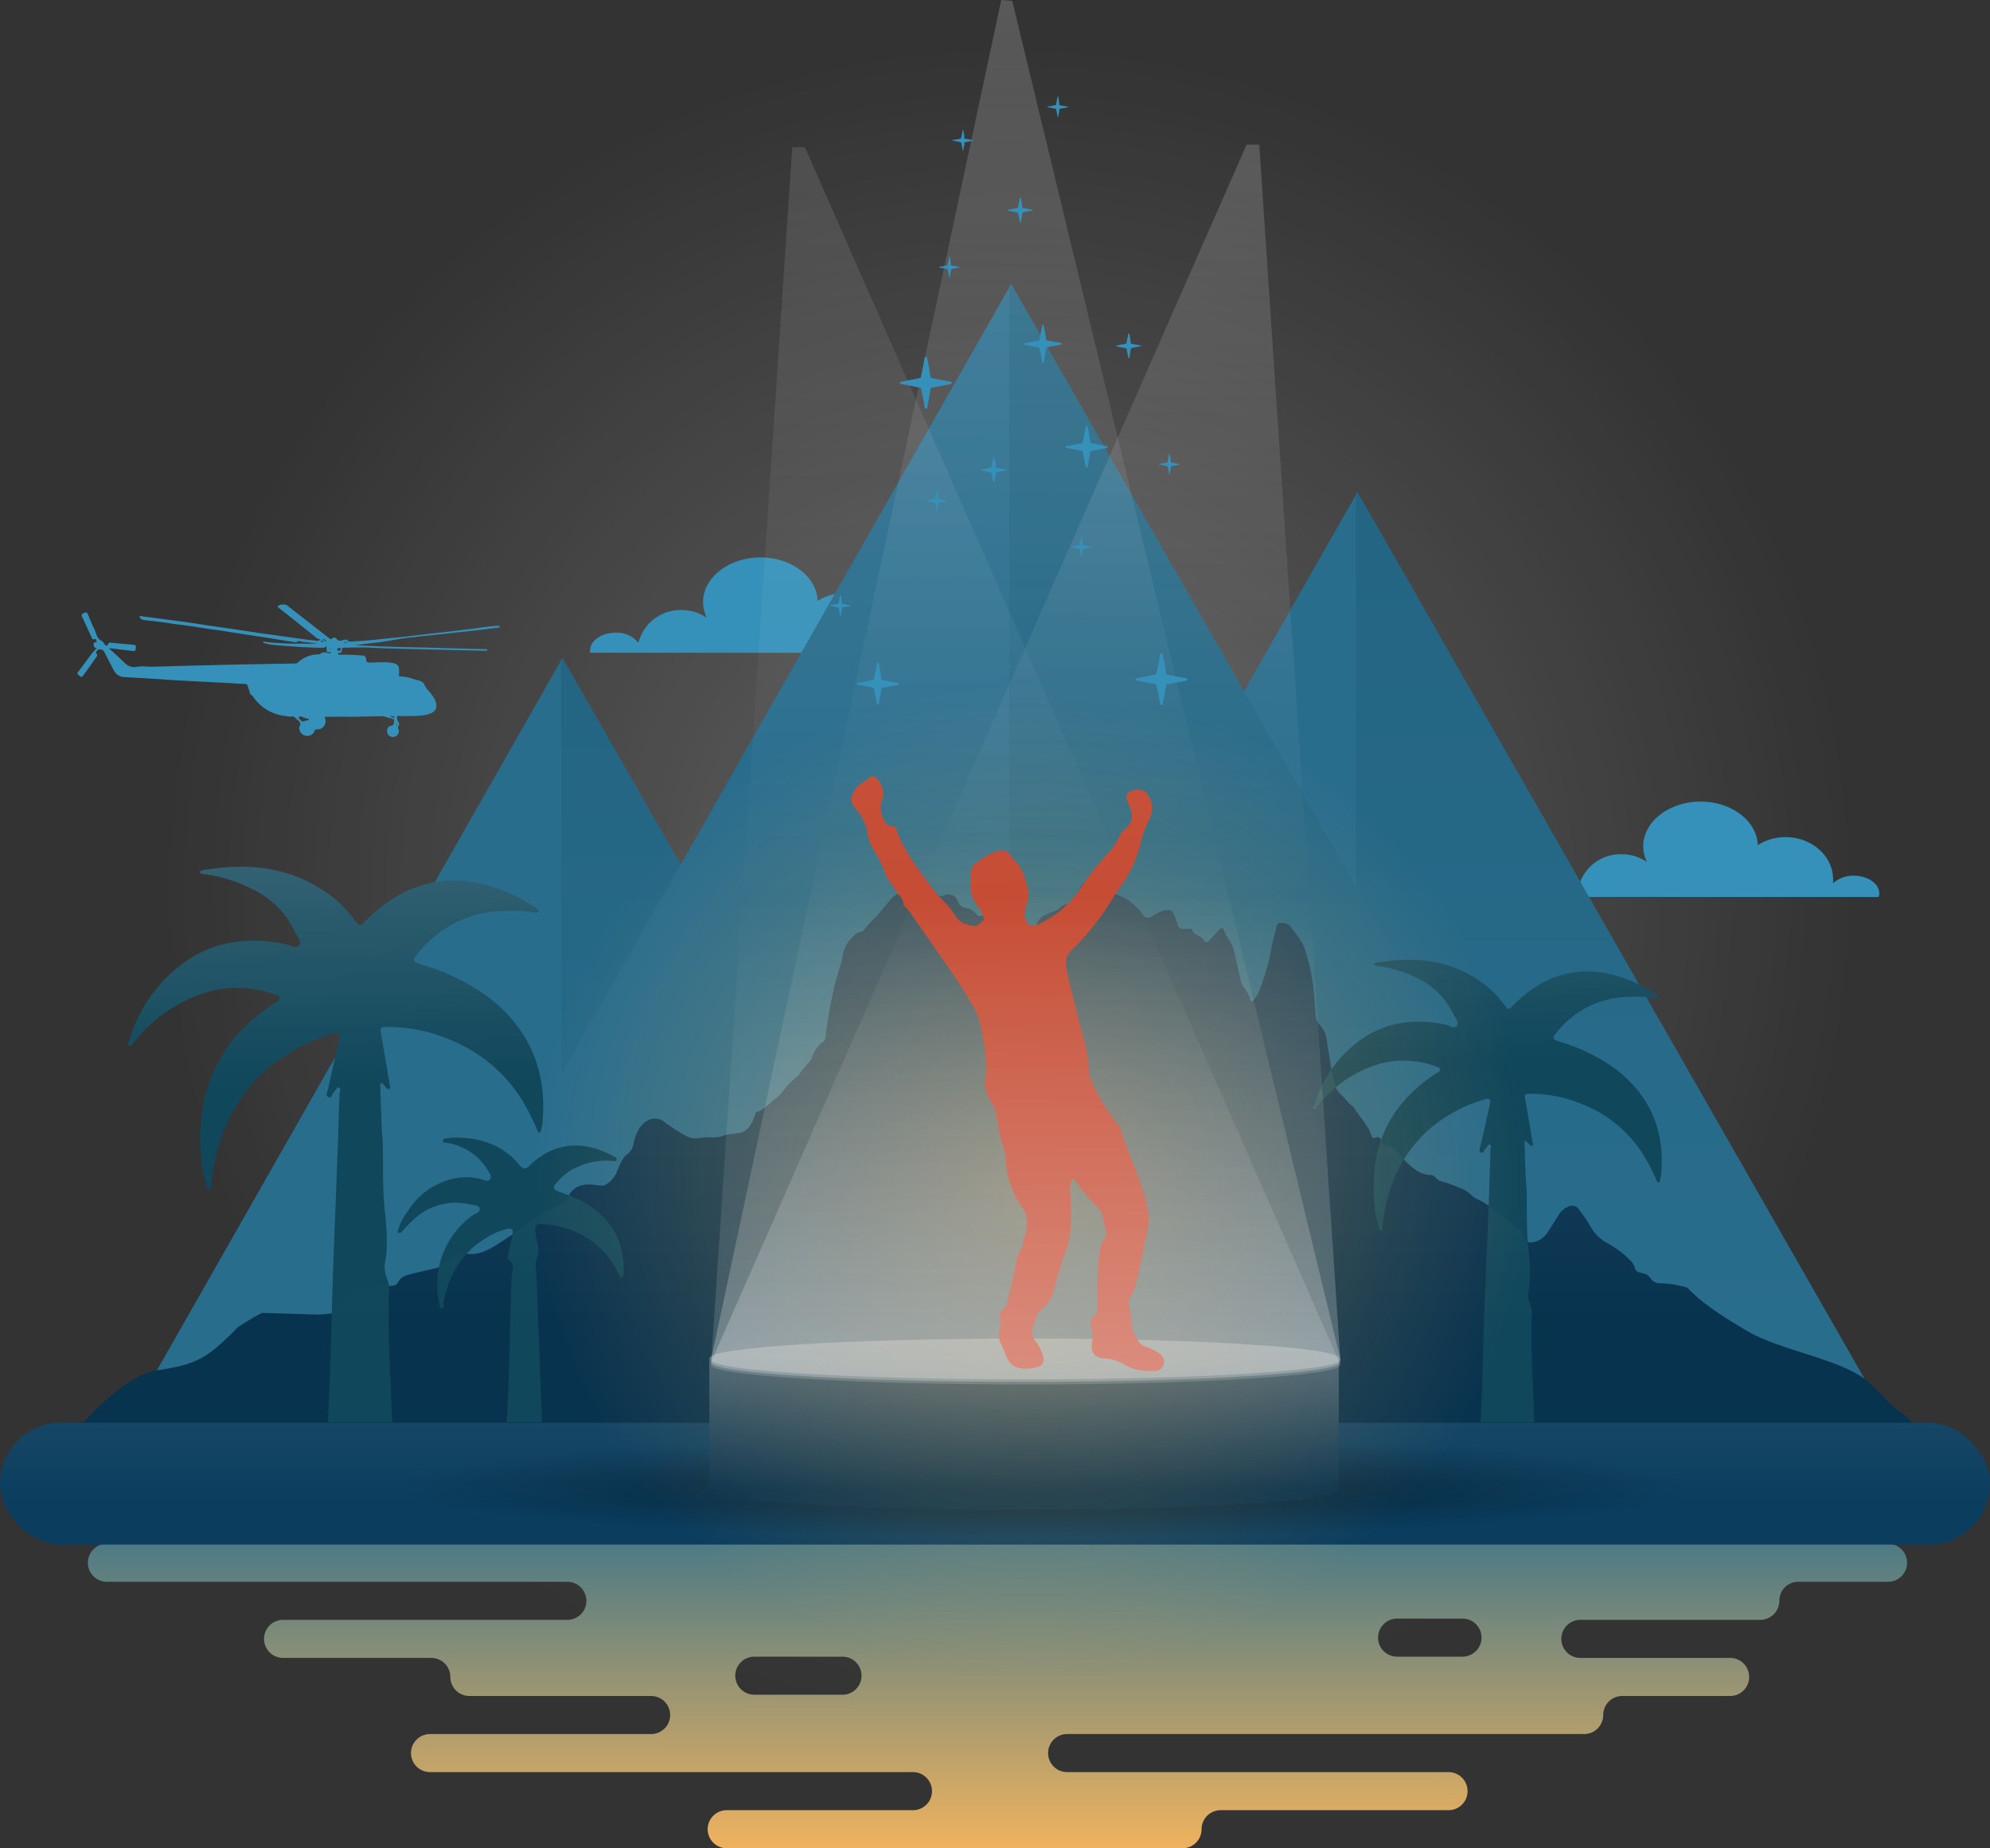 <svg xmlns="http://www.w3.org/2000/svg" xmlns:xlink="http://www.w3.org/1999/xlink" viewBox="0 0 392 364.14"><rect x="0" y="0" width="392" height="364.14" fill="#333333" stroke="none"/><defs><radialGradient id="radial-gradient" cx="198.84" cy="175.24" r="166.7" gradientUnits="userSpaceOnUse"><stop offset="0" stop-color="#fff"/><stop offset="1" stop-color="#fff" stop-opacity="0"/></radialGradient><linearGradient id="linear-gradient" x1="421.44" y1="378" x2="421.44" y2="457.46" gradientUnits="userSpaceOnUse"><stop offset="0" stop-color="#296d8d"/><stop offset="1" stop-color="#feb85b"/></linearGradient><linearGradient id="linear-gradient-2" x1="317.14" y1="104.97" x2="317.14" y2="265.69" gradientUnits="userSpaceOnUse"><stop offset="0" stop-color="#236582"/><stop offset="1" stop-color="#296d8d"/></linearGradient><linearGradient id="linear-gradient-3" x1="151.27" y1="136.15" x2="151.27" y2="266.92" xlink:href="#linear-gradient-2"/><linearGradient id="linear-gradient-4" x1="260.86" y1="65.89" x2="260.86" y2="265.14" xlink:href="#linear-gradient-2"/><radialGradient id="radial-gradient-2" cx="354.72" cy="145.48" r="82.67" gradientTransform="translate(-344.4 275.58) scale(1.55 0.12)" gradientUnits="userSpaceOnUse"><stop offset="0" stop-opacity="0.7"/><stop offset="1" stop-opacity="0"/></radialGradient><linearGradient id="linear-gradient-5" x1="196" y1="234.54" x2="196" y2="296.28" gradientUnits="userSpaceOnUse"><stop offset="0" stop-color="#fff" stop-opacity="0.3"/><stop offset="1" stop-color="#fff" stop-opacity="0"/></linearGradient><linearGradient id="linear-gradient-6" x1="426.66" y1="348.71" x2="426.66" y2="381.06" xlink:href="#linear-gradient-5"/><linearGradient id="linear-gradient-7" x1="515.55" y1="204.92" x2="517.55" y2="296.42" xlink:href="#linear-gradient-5"/><linearGradient id="linear-gradient-8" x1="289.18" y1="209.87" x2="291.18" y2="301.37" xlink:href="#linear-gradient-5"/><linearGradient id="linear-gradient-9" x1="322.81" y1="209.14" x2="324.81" y2="300.64" xlink:href="#linear-gradient-5"/><linearGradient id="linear-gradient-10" x1="432" y1="84.67" x2="427.01" y2="355.02" gradientUnits="userSpaceOnUse"><stop offset="0" stop-color="#fff" stop-opacity="0.3"/><stop offset="0.62" stop-color="#fff" stop-opacity="0"/><stop offset="1" stop-color="#fff" stop-opacity="0.4"/></linearGradient><radialGradient id="radial-gradient-3" cx="203.21" cy="232.37" r="112.5" gradientUnits="userSpaceOnUse"><stop offset="0" stop-color="#feb85b"/><stop offset="0.87" stop-color="#feb85b" stop-opacity="0"/></radialGradient><linearGradient id="linear-gradient-11" x1="417.69" y1="55" x2="417.69" y2="347.81" xlink:href="#linear-gradient-5"/><linearGradient id="linear-gradient-12" x1="431.5" y1="112.53" x2="427" y2="355.96" xlink:href="#linear-gradient-10"/><linearGradient id="linear-gradient-13" x1="7022.5" y1="113.03" x2="7018" y2="356.46" gradientTransform="matrix(-1, 0, 0, 1, 7445, 0)" xlink:href="#linear-gradient-10"/></defs><title>Fame icon</title><g id="Layer_8" data-name="Layer 8"><circle cx="198.84" cy="175.24" r="166.7" style="opacity:0.23;fill:url(#radial-gradient)"/><path d="M600.61,395.39a3.76,3.76,0,0,0-3.75-3.75H246a3.75,3.75,0,1,0,0,7.5H336.7a3.75,3.75,0,1,1,0,7.5h-56a3.75,3.75,0,0,0,0,7.5H309.9a3.75,3.75,0,0,1,3.75,3.75,3.76,3.76,0,0,0,3.75,3.75H353.2a3.75,3.75,0,1,1,0,7.5H309.65a3.75,3.75,0,0,0,0,7.5h95.13a3.75,3.75,0,0,1,0,7.5H368.09a3.75,3.75,0,0,0,0,7.5h89.79a3.75,3.75,0,0,0,3.75-3.75,3.76,3.76,0,0,1,3.75-3.75h44.9a3.75,3.75,0,0,0,0-7.5H435.15a3.75,3.75,0,0,1,0-7.5H537a3.76,3.76,0,0,0,3.75-3.75,3.75,3.75,0,0,1,3.75-3.75h21.25a3.75,3.75,0,0,0,0-7.5h-29.5a3.75,3.75,0,0,1,0-7.5H571.7a3.76,3.76,0,0,0,3.75-3.75,3.71,3.71,0,0,1,3.71-3.75h17.71A3.76,3.76,0,0,0,600.61,395.39Zm-209.71,26H373.53a3.75,3.75,0,0,1,0-7.5H390.9a3.75,3.75,0,0,1,0,7.5Zm125.88-11.25a3.76,3.76,0,0,1-3.75,3.75H500.15a3.75,3.75,0,0,1,0-7.5H513A3.76,3.76,0,0,1,516.78,410.14Z" transform="translate(-224.94 -87.5)" style="fill:url(#linear-gradient)"/><path d="M409.77,216.13a2.25,2.25,0,0,0,.13-.7c0-1.93-2.26-3.5-5-3.5a5.91,5.91,0,0,0-4.1,1.48,7.5,7.5,0,0,0,0-.75c0-4.6-4.19-8.33-9.37-8.33A10.11,10.11,0,0,0,386,205.9c-.14-4.75-5.13-8.58-11.27-8.58s-11.29,3.93-11.29,8.79a7.06,7.06,0,0,0,.74,3.1,9,9,0,0,0-5-1.52,8.53,8.53,0,0,0-8.48,6.46,5.51,5.51,0,0,0-4.51-2c-2.78,0-5,1.57-5,3.5v.45Z" transform="translate(-224.94 -87.5)" style="fill:#3691ba"/><path d="M595,264.23a2.25,2.25,0,0,0,.13-.7c0-1.93-2.26-3.5-5-3.5a5.91,5.91,0,0,0-4.1,1.48,7.5,7.5,0,0,0,0-.75c0-4.6-4.19-8.33-9.37-8.33a10.11,10.11,0,0,0-5.47,1.58c-.14-4.75-5.13-8.58-11.27-8.58s-11.29,3.93-11.29,8.79a7.06,7.06,0,0,0,.74,3.1,9,9,0,0,0-5-1.52,8.53,8.53,0,0,0-8.48,6.46,5.51,5.51,0,0,0-4.51-2c-2.78,0-5,1.57-5,3.5v.45Z" transform="translate(-224.94 -87.5)" style="fill:#3691ba"/><polygon points="167.58 272.31 267.39 96.97 367.19 271.54 167.58 272.31" style="fill:#296d8d"/><polygon points="267.08 271.92 367.19 271.54 267.39 96.97 267.08 97.51 267.08 271.92" style="fill:url(#linear-gradient-2)"/><polygon points="29.58 272.31 110.79 129.64 192 271.68 29.58 272.31" style="fill:#296d8d"/><polygon points="110.55 271.99 192 271.68 110.79 129.64 110.55 130.08 110.55 271.99" style="fill:url(#linear-gradient-3)"/><polygon points="75.45 273.34 199.18 55.97 322.92 272.39 75.45 273.34" style="fill:#296d8d"/><polygon points="198.81 272.87 322.92 272.39 199.18 55.97 198.81 56.64 198.81 272.87" style="fill:url(#linear-gradient-4)"/><path d="M577.66,346.46l0,.06C577.7,346.51,577.71,346.49,577.66,346.46Z" transform="translate(-224.94 -87.5)" style="fill:#fff"/><path d="M603.42,374.26c-.25-3.26-.91-6.42-3.92-8.42s-5.32-5.63-8.5-7.5c-6-3.55-16.17-5.13-22.2-8.79-3.44-2.09-8.3-4.93-11.44-8.34a19.8,19.8,0,0,0-5.4-.89,2,2,0,0,1-1.83-.91,2.37,2.37,0,0,0-1.58-1.06c-2.06-.39-1.12-1-2.24-2.3a19.51,19.51,0,0,0-4.82-3.66,8.06,8.06,0,0,1-3.25-3.25,31,31,0,0,0-2.28-3.37c-1-1.52-3.12-.27-3.85.9s-1.45,2.31-2.21,3.43a4.16,4.16,0,0,1-3.42,2.19.93.93,0,0,1-1-.58,6,6,0,0,0-2-2.41c-2.44-2.08-4.8-4.28-7.66-5.62a2.93,2.93,0,0,1-1-.68,5.22,5.22,0,0,0-2-1.32,28.7,28.7,0,0,0-3.88-1.43,1.69,1.69,0,0,1-1.06-.61,1.56,1.56,0,0,0-1.37-.66,5.23,5.23,0,0,1-2.4-.81,10.85,10.85,0,0,1-2.9-2.61c-.93-1.08-1.83-2.31-3.35-2.4-.44,0-.57-.47-.72-.84-.24-.58-.57-1-1.2-.71s-.76-.1-.92-.55c-.75-2.22-2.45-3.67-3.55-5.61-.95-.45-1.44-1.51-2.24-2.16a4.22,4.22,0,0,1-1.26-1.84,13.55,13.55,0,0,1-.68-2.76c-.35-2.08-.66-4.18-1-6.26a5.47,5.47,0,0,0-1.25-2.86,3.09,3.09,0,0,1-.92-1.94c-.06-1-.16-2.08-.25-3.11a38.43,38.43,0,0,0-2-10.34c-.64-1.68-1.89-2.82-2.79-4.26a2.48,2.48,0,0,0-2.2-.51c-.47.1-.52.86-.65,1.35-.56,2-.94,4.11-1.38,6.17a60.68,60.68,0,0,1-1.93,6,5.82,5.82,0,0,1-1,1.51c-.33.46-.56.55-.73-.08a6.35,6.35,0,0,0-1.3-2.43,3.41,3.41,0,0,1-.59-1.46l-1.18-5.21a7.57,7.57,0,0,0-1-2.48,9.06,9.06,0,0,1-1-1.8c-.29-.77-.51-.8-1.05-.25s-1.24,1.31-1.83,2c-.42.49-.81.58-1.17,0-.59-1-1.91-.88-2.36-2.08,0-.13-.4-.13-.62-.14a8,8,0,0,0-1.1,0c-.62,0-.95-.28-1.12-.93a12.22,12.22,0,0,0-.58-1.75c-.44-1-.83-1.18-1.78-1a6.24,6.24,0,0,0-2.26,1c-.95.63-1.71.77-2.4-.42a8.18,8.18,0,0,0-1-1.12,9,9,0,0,0-5.63-2.87,2.67,2.67,0,0,1-2.1-1.42,1.63,1.63,0,0,0-2.87-.29,7.85,7.85,0,0,0-1.28,2.6,1.1,1.1,0,0,1-.68.91L434,266a1.34,1.34,0,0,1-.44.54c-1,.75-2.5.83-3.44,1.62s-1.36,2.39-1.61,3.69c0,.86.07,1.73.13,2.58a68.54,68.54,0,0,1,0,11.23,3.09,3.09,0,0,1-.21,1.34c-.62,1.08-1.22,2.19-1.9,3.22a4,4,0,0,1-2.11,1.72c-.75.23-.82.21-.92-.64s-.2-1.9-.3-2.86c-.41-4.22-.81-8.44-1.24-12.66-.21-2.07-.22-4.16-.63-6.2a2,2,0,0,0-2.43-1.82c-.72.15-1.08.55-1.52-.05a3.72,3.72,0,0,0-2.29-1.37,1.88,1.88,0,0,1-1.47-1.26,2,2,0,0,0-2.79-1.16.89.89,0,0,1-1.19-.17,5,5,0,0,0-.63-.5c-.73-.52-.84,0-1.29.79a1.45,1.45,0,0,1-2.25.59c-.38-.25-.75-.52-1.13-.77s-.81-.74-1.29-.58a4.94,4.94,0,0,0-2.3,1c-1.1,1.26-2.14,2.59-3.24,3.86a20.37,20.37,0,0,0-2.43,2.64,1,1,0,0,1-.69.33,2.38,2.38,0,0,0-1.22.77,6.55,6.55,0,0,0-2.32,4.47,5,5,0,0,1-.26,1c-.41,1.42-.86,2.83-1.23,4.27a92.76,92.76,0,0,0-1.78,9.91c-.06.44-.07.94-.48,1.2a5.92,5.92,0,0,0-2.23,3.15c-.34.89-1.37,1.57-2.7,3.55a17,17,0,0,0-3.42,3.59c-.1.15-4,3.51-4.4,3.47a.56.56,0,0,0-.61.43c-1.45,4.59-3.18,3.54-6,4.23a7,7,0,0,1-2.71.46c-1.92-.29-3.09.76-5.1-.39a36.9,36.9,0,0,1-4.2-2.74c-1.74-1.34-5-.59-6,4.35a2.92,2.92,0,0,1-1.07,1.94c-.93.66-1.39,1.6-2.22,3.63a5.29,5.29,0,0,1-2.31,2.58c-1,.61-5.64-1.82-7.5,2.78-.36.89-2.79,1.92-3.45,2.13-2.61.84-2.62,1.93-6.62,4.4-1.23.76-2.41,1.59-3.63,2.36-1.8,1.14-3.66,2.12-5.82,1.89-1-.11-2.62,0-3.33.82a5.64,5.64,0,0,1-3,2q-2.65.6-5.28,1.25c-2.79.68-1.44,2.29-3.78,2.23-7.76-.19-6.69.34-8.12,2.3a3.31,3.31,0,0,0-1.62,2.1c-.41,1-1,1-4.18,1.26l-11.19-.34c-.31.14-.63.29-.94.47-1.32.72-2.61,1.52-3.88,2.34-1.26,1.35-2.6,2.6-3.88,3.73-4,3.5-7.16,4-12.36,4.83-6,1-14,10-14,10a52.64,52.64,0,0,0-6.52,2.7c-1.7,1.22-5.14,2.88-1.8,5.5l94.21-.39,276.16-1C603.52,374.32,603.42,374.32,603.42,374.26Z" transform="translate(-224.94 -87.5)" style="fill:#08334f"/><path d="M313.28,338.41c.12,0,.21,0,.13.16s-.16.12-.25.18l-.12-.15A1.09,1.09,0,0,1,313.28,338.41Z" transform="translate(-224.94 -87.5)" style="fill:#08334f"/><rect y="280.31" width="392" height="24" rx="12" ry="12" style="fill:#0a3d5e"/><ellipse cx="206.53" cy="293.42" rx="128.39" ry="10.14" style="opacity:0.67;fill:url(#radial-gradient-2)"/><rect y="280.31" width="392" height="24" rx="12" ry="12" style="opacity:0.62;fill:url(#linear-gradient-5)"/><path d="M488.66,381.08c0,2.14-27.76,3.88-62,3.88s-62-1.73-62-3.87v-26c0-2.14,27.76-3.87,62-3.87s62,1.73,62,3.88Z" transform="translate(-224.94 -87.5)" style="fill:#08334f"/><path d="M488.66,381.08c0,2.14-27.76,3.88-62,3.88s-62-1.73-62-3.87v-26c0-2.14,27.76-3.87,62-3.87s62,1.73,62,3.88Z" transform="translate(-224.94 -87.5)" style="fill:url(#linear-gradient-6)"/><path d="M483.65,306c.46.27.59-.31.82-.56s.42-.51.64-.76A24.06,24.06,0,0,1,497,297a18.06,18.06,0,0,1,10.71.59c.34.12.85.15.87.62s-.44.59-.76.79a30,30,0,0,0-5,4A24.07,24.07,0,0,0,496,315.81a32.56,32.56,0,0,0,0,11.34,18.75,18.75,0,0,0,.69,2.54c0,.13.22.21.34.31a1.29,1.29,0,0,0,.21-.39c0-.33,0-.66.07-1,.87-7.23,3.56-13.57,9.07-18.55a29.66,29.66,0,0,1,10.78-5.9c1.24-.41,1.49-.15,1.22,1.09-.58,2.63-1.18,5.26-1.77,7.9-.11.47-.48,1.13,0,1.38.61.35.64-.53,1-.81s.46-.86.79-.73c.5.2.08.76.1,1.16s0,.88,0,1.32c-.24,8.7-.62,17.39-1,26.09s-.45,17.47-.9,26.19h10.6c-.28-6.92-.69-13.84-.55-20.78a4.53,4.53,0,0,0-.22-2.28,4.82,4.82,0,0,1-.31-3.22,17.36,17.36,0,0,0,.21-2.62,42.48,42.48,0,0,0-.33-5.43c-.37-3.73-.28-7.48-.32-11.23-.07-.93-.16-1.87-.2-2.8-.09-2.15-.15-4.29-.22-6.44,0-.22-.1-.51.11-.62s.41.25.61.39c0,0,.07.09.11.12.19.19.37.52.66.4s.12-.47.08-.72c-.46-2.71-.92-5.43-1.39-8.14-.24-1.38-.25-1.38,1.15-1.38a26.48,26.48,0,0,1,10.13,2.09,25.08,25.08,0,0,1,12,10,42.37,42.37,0,0,1,2.56,5c.09.19.19.44.45.39.1,0,.17-.26.21-.42a8.47,8.47,0,0,0,.21-1.14c.78-8.43-2-15.36-8.72-20.61a35.17,35.17,0,0,0-11-5.49c-1.89-.61-1.88-.73-.55-2.3l.23-.24a18.35,18.35,0,0,1,14-6.38,20.16,20.16,0,0,1,4.94.28c.2,0,.47.07.51-.22a.6.6,0,0,0-.21-.41,3.53,3.53,0,0,0-.54-.37,26.71,26.71,0,0,0-8.76-3.77,18.58,18.58,0,0,0-14,2.13,25.66,25.66,0,0,0-5,4c-.94,1-1,1-1.83-.13a20.69,20.69,0,0,0-3.26-3.49c-6.17-5-13.26-6.05-20.87-4.89a3.36,3.36,0,0,0-1.58.4c.4.48,1,.41,1.51.49a24.09,24.09,0,0,1,7.19,2.33,14.74,14.74,0,0,1,7,7c.35.75,1.26,1.67.68,2.36s-1.53-.11-2.32-.27c-6.12-1.25-11.88-.48-17,3.31a24,24,0,0,0-8.68,12.55C483.66,305.41,483.33,305.81,483.65,306Z" transform="translate(-224.94 -87.5)" style="fill:#10475b"/><path d="M279,283.44c.41.14,1,.18,1,.74s-.53.7-.91.94a35.73,35.73,0,0,0-6,4.76,28.7,28.7,0,0,0-8.09,15.24,38.84,38.84,0,0,0,0,13.53,22.4,22.4,0,0,0,.82,3c0,.15.27.25.41.37a1.53,1.53,0,0,0,.25-.46c.06-.39,0-.79.09-1.18,1-8.62,4.25-16.19,10.81-22.12a35.37,35.37,0,0,1,12.85-7c1.48-.49,1.78-.18,1.45,1.3-.69,3.14-1.41,6.28-2.11,9.42-.13.56-.57,1.34,0,1.65.72.41.76-.63,1.17-1s.55-1,.94-.87c.6.24.1.91.12,1.39s0,1-.05,1.57c-.29,10.37-.74,20.74-1.13,31.11-.4,10.64-.54,21.29-1.11,31.92h12.7c-.34-8.49-.86-17-.68-25.47a5.41,5.41,0,0,0-.27-2.72,5.75,5.75,0,0,1-.37-3.85,20.71,20.71,0,0,0,.25-3.13,50.65,50.65,0,0,0-.4-6.48c-.44-4.45-.33-8.92-.38-13.39-.08-1.11-.19-2.22-.24-3.34-.11-2.56-.18-5.12-.27-7.68,0-.26-.12-.61.13-.74.41-.21.49.3.73.47a1.11,1.11,0,0,1,.13.15c.23.23.44.62.78.47s.14-.56.09-.86c-.55-3.24-1.1-6.47-1.65-9.71-.28-1.64-.29-1.64,1.37-1.65a31.57,31.57,0,0,1,12.07,2.49,29.9,29.9,0,0,1,14.27,11.89,50.49,50.49,0,0,1,3,5.94c.1.23.23.53.53.46.12,0,.21-.31.25-.5a10.06,10.06,0,0,0,.25-1.36c.93-10-2.4-18.32-10.4-24.58a41.94,41.94,0,0,0-13.14-6.54c-2.25-.73-2.25-.87-.66-2.74l.27-.29a21.88,21.88,0,0,1,16.66-7.6,24,24,0,0,1,5.89.33c.24.05.56.08.61-.26a.71.71,0,0,0-.25-.49,4.2,4.2,0,0,0-.65-.45,31.86,31.86,0,0,0-10.45-4.49,22.15,22.15,0,0,0-16.71,2.54,30.61,30.61,0,0,0-6,4.74c-1.12,1.14-1.17,1.14-2.18-.15a24.67,24.67,0,0,0-3.89-4.16c-7.36-5.94-15.81-7.22-24.88-5.83a4,4,0,0,0-1.88.48c.47.57,1.18.49,1.8.59a28.72,28.72,0,0,1,8.57,2.78A17.57,17.57,0,0,1,283,271c.41.89,1.5,2,.81,2.81-.56.67-1.83-.13-2.77-.32-7.3-1.49-14.17-.58-20.24,3.94a28.63,28.63,0,0,0-10.35,15c-.11.36-.5.84-.12,1.07.55.32.7-.36,1-.67s.5-.61.76-.9a28.69,28.69,0,0,1,14.18-9.11A21.53,21.53,0,0,1,279,283.44Z" transform="translate(-224.94 -87.5)" style="fill:#10475b"/><path d="M327.24,317c-3.36-4.06-7.88-5.44-13-5.37a9.12,9.12,0,0,0-1.55.19c-.25,0-.52.19-.47.52s.23.28.44.31a7,7,0,0,1,1,.14A11.55,11.55,0,0,1,321,318c.32.56.87,1.23.49,1.81s-1.22.19-1.82,0a11.27,11.27,0,0,0-4.87-.19,14.13,14.13,0,0,0-9.59,6.61,11.28,11.28,0,0,0-1.82,3.46c-.06.26-.18.57.09.71s.48-.13.67-.31c.69-.7,1.33-1.45,2.06-2.11a12.13,12.13,0,0,1,11.44-3.17c.65.15,1.69.06,1.79.9.08.64-.87.86-1.39,1.23a16.79,16.79,0,0,0-6.57,17.38c.08.35,0,1,.51.9s.25-.65.31-1c1-5.43,3.49-9.86,8.32-12.76a13.78,13.78,0,0,1,4.12-1.82c1-.22,1.35.14,1.15,1.16-.25,1.29-.58,2.56-.85,3.84-.07.32-.2.86-.08.94,1.61,1,.82,2.58.76,3.82-.41,8.72-.34,17.46-.85,26.18,0,.7-.09,1.41-.13,2.11h6.93c0-.41,0-.82,0-1.23q-.55-14.47-1.11-28.93a3.8,3.8,0,0,1,0-1.75c.84-1.57.3-3,0-4.58-.5-2.47-.18-2.78,2.26-2.44.26,0,.52,0,.78.08a17.13,17.13,0,0,1,13.32,9.89c.11.23.08.65.34.65s.44-.42.48-.74a9.56,9.56,0,0,0,.06-1.18c0-6.12-3-10.42-8.24-13.34a39.91,39.91,0,0,0-4.74-1.91c-.83-.33-1-.84-.4-1.49a13.21,13.21,0,0,1,2.74-2.52,14.15,14.15,0,0,1,8.28-2c.33,0,.87.29,1-.26.06-.3-.39-.49-.66-.64-3.74-2-7.63-2.88-11.74-1.3a13.71,13.71,0,0,0-4.75,3.11C328.45,318,328,317.87,327.24,317Z" transform="translate(-224.94 -87.5)" style="fill:#10475b"/><path d="M483.65,306c.46.27.59-.31.82-.56s.42-.51.64-.76A24.06,24.06,0,0,1,497,297a18.06,18.06,0,0,1,10.71.59c.34.12.85.15.87.62s-.44.59-.76.79a30,30,0,0,0-5,4A24.07,24.07,0,0,0,496,315.81a32.56,32.56,0,0,0,0,11.34,18.75,18.75,0,0,0,.69,2.54c0,.13.22.21.34.31a1.29,1.29,0,0,0,.21-.39c0-.33,0-.66.07-1,.87-7.23,3.56-13.57,9.07-18.55a29.66,29.66,0,0,1,10.78-5.9c1.24-.41,1.49-.15,1.22,1.09-.58,2.63-1.18,5.26-1.77,7.9-.11.47-.48,1.13,0,1.38.61.35.64-.53,1-.81s.46-.86.79-.73c.5.2.08.76.1,1.16s0,.88,0,1.32c-.24,8.7-.62,17.39-1,26.09s-.45,17.47-.9,26.19h10.6c-.28-6.92-.69-13.84-.55-20.78a4.53,4.53,0,0,0-.22-2.28,4.82,4.82,0,0,1-.31-3.22,17.36,17.36,0,0,0,.21-2.62,42.48,42.48,0,0,0-.33-5.43c-.37-3.73-.28-7.48-.32-11.23-.07-.93-.16-1.87-.2-2.8-.09-2.15-.15-4.29-.22-6.44,0-.22-.1-.51.11-.62s.41.25.61.39c0,0,.07.09.11.12.19.19.37.52.66.4s.12-.47.08-.72c-.46-2.71-.92-5.43-1.39-8.14-.24-1.38-.25-1.38,1.15-1.38a26.48,26.48,0,0,1,10.13,2.09,25.08,25.08,0,0,1,12,10,42.37,42.37,0,0,1,2.56,5c.09.19.19.44.45.39.1,0,.17-.26.21-.42a8.47,8.47,0,0,0,.21-1.14c.78-8.43-2-15.36-8.72-20.61a35.17,35.17,0,0,0-11-5.49c-1.89-.61-1.88-.73-.55-2.3l.23-.24a18.35,18.35,0,0,1,14-6.38,20.16,20.16,0,0,1,4.94.28c.2,0,.47.07.51-.22a.6.6,0,0,0-.21-.41,3.53,3.53,0,0,0-.54-.37,26.71,26.71,0,0,0-8.76-3.77,18.58,18.58,0,0,0-14,2.13,25.66,25.66,0,0,0-5,4c-.94,1-1,1-1.83-.13a20.69,20.69,0,0,0-3.26-3.49c-6.17-5-13.26-6.05-20.87-4.89a3.36,3.36,0,0,0-1.58.4c.4.48,1,.41,1.51.49a24.09,24.09,0,0,1,7.19,2.33,14.74,14.74,0,0,1,7,7c.35.75,1.26,1.67.68,2.36s-1.53-.11-2.32-.27c-6.12-1.25-11.88-.48-17,3.31a24,24,0,0,0-8.68,12.55C483.66,305.41,483.33,305.81,483.65,306Z" transform="translate(-224.94 -87.5)" style="fill:url(#linear-gradient-7)"/><path d="M279,283.44c.41.14,1,.18,1,.74s-.53.7-.91.94a35.73,35.73,0,0,0-6,4.76,28.7,28.7,0,0,0-8.09,15.24,38.84,38.84,0,0,0,0,13.53,22.4,22.4,0,0,0,.82,3c0,.15.27.25.41.37a1.53,1.53,0,0,0,.25-.46c.06-.39,0-.79.09-1.18,1-8.62,4.25-16.19,10.81-22.12a35.37,35.37,0,0,1,12.85-7c1.48-.49,1.78-.18,1.45,1.3-.69,3.14-1.41,6.28-2.11,9.42-.13.56-.57,1.34,0,1.65.72.41.76-.63,1.17-1s.55-1,.94-.87c.6.24.1.91.12,1.39s0,1-.05,1.57c-.29,10.37-.74,20.74-1.13,31.11-.4,10.64-.54,21.29-1.11,31.92h12.7c-.34-8.49-.86-17-.68-25.47a5.41,5.41,0,0,0-.27-2.72,5.75,5.75,0,0,1-.37-3.85,20.71,20.71,0,0,0,.25-3.13,50.65,50.65,0,0,0-.4-6.48c-.44-4.45-.33-8.92-.38-13.39-.08-1.11-.19-2.22-.24-3.34-.11-2.56-.18-5.12-.27-7.68,0-.26-.12-.61.13-.74.41-.21.49.3.73.47a1.11,1.11,0,0,1,.13.15c.23.23.44.62.78.47s.14-.56.09-.86c-.55-3.24-1.1-6.47-1.65-9.71-.28-1.64-.29-1.64,1.37-1.65a31.57,31.57,0,0,1,12.07,2.49,29.9,29.9,0,0,1,14.27,11.89,50.49,50.49,0,0,1,3,5.94c.1.23.23.53.53.46.12,0,.21-.31.25-.5a10.06,10.06,0,0,0,.25-1.36c.93-10-2.4-18.32-10.4-24.58a41.94,41.94,0,0,0-13.14-6.54c-2.25-.73-2.25-.87-.66-2.74l.27-.29a21.88,21.88,0,0,1,16.66-7.6,24,24,0,0,1,5.89.33c.24.05.56.08.61-.26a.71.71,0,0,0-.25-.49,4.2,4.2,0,0,0-.65-.45,31.86,31.86,0,0,0-10.45-4.49,22.15,22.15,0,0,0-16.71,2.54,30.61,30.61,0,0,0-6,4.74c-1.12,1.14-1.17,1.14-2.18-.15a24.67,24.67,0,0,0-3.89-4.16c-7.36-5.94-15.81-7.22-24.88-5.83a4,4,0,0,0-1.88.48c.47.57,1.18.49,1.8.59a28.72,28.72,0,0,1,8.57,2.78A17.57,17.57,0,0,1,283,271c.41.89,1.5,2,.81,2.81-.56.67-1.83-.13-2.77-.32-7.3-1.49-14.17-.58-20.24,3.94a28.63,28.63,0,0,0-10.35,15c-.11.36-.5.84-.12,1.07.55.32.7-.36,1-.67s.5-.61.76-.9a28.69,28.69,0,0,1,14.18-9.11A21.53,21.53,0,0,1,279,283.44Z" transform="translate(-224.94 -87.5)" style="fill:url(#linear-gradient-8)"/><path d="M327.24,317c-3.36-4.06-7.88-5.44-13-5.37a9.12,9.12,0,0,0-1.55.19c-.25,0-.52.19-.47.52s.23.28.44.31a7,7,0,0,1,1,.14A11.55,11.55,0,0,1,321,318c.32.56.87,1.23.49,1.81s-1.22.19-1.82,0a11.27,11.27,0,0,0-4.87-.19,14.13,14.13,0,0,0-9.59,6.61,11.28,11.28,0,0,0-1.82,3.46c-.06.26-.18.57.09.71s.48-.13.67-.31c.69-.7,1.33-1.45,2.06-2.11a12.13,12.13,0,0,1,11.44-3.17c.65.15,1.69.06,1.79.9.08.64-.87.86-1.39,1.23a16.79,16.79,0,0,0-6.57,17.38c.08.35,0,1,.51.9s.25-.65.31-1c1-5.43,3.49-9.86,8.32-12.76a13.78,13.78,0,0,1,4.12-1.82c1-.22,1.35.14,1.15,1.16-.25,1.29-.58,2.56-.85,3.84-.07.32-.2.86-.08.94,1.61,1,.82,2.58.76,3.82-.41,8.72-.34,17.46-.85,26.18,0,.7-.09,1.41-.13,2.11h6.93c0-.41,0-.82,0-1.23q-.55-14.47-1.11-28.93a3.8,3.8,0,0,1,0-1.75c.84-1.57.3-3,0-4.58-.5-2.47-.18-2.78,2.26-2.44.26,0,.52,0,.78.08a17.13,17.13,0,0,1,13.32,9.89c.11.23.08.65.34.65s.44-.42.48-.74a9.56,9.56,0,0,0,.06-1.18c0-6.12-3-10.42-8.24-13.34a39.91,39.91,0,0,0-4.74-1.91c-.83-.33-1-.84-.4-1.49a13.21,13.21,0,0,1,2.74-2.52,14.15,14.15,0,0,1,8.28-2c.33,0,.87.29,1-.26.06-.3-.39-.49-.66-.64-3.74-2-7.63-2.88-11.74-1.3a13.71,13.71,0,0,0-4.75,3.11C328.45,318,328,317.87,327.24,317Z" transform="translate(-224.94 -87.5)" style="fill:url(#linear-gradient-9)"/><path d="M489,355.38c0,2.14-27.76,3.88-62,3.88s-62-1.73-62-3.87L422.17,87.5l2.17.17Z" transform="translate(-224.94 -87.5)" style="opacity:0.63;fill:url(#linear-gradient-10)"/><circle cx="203.21" cy="232.37" r="112.5" style="opacity:0.37;fill:url(#radial-gradient-3)"/><path d="M603.42,374.26c-.25-3.26-.91-6.42-3.92-8.42s-5.32-5.63-8.5-7.5c-6-3.55-16.17-5.13-22.2-8.79-3.44-2.09-8.3-4.93-11.44-8.34a19.8,19.8,0,0,0-5.4-.89,2,2,0,0,1-1.83-.91,2.37,2.37,0,0,0-1.58-1.06c-2.06-.39-1.12-1-2.24-2.3a19.51,19.51,0,0,0-4.82-3.66,8.06,8.06,0,0,1-3.25-3.25,31,31,0,0,0-2.28-3.37c-1-1.52-3.12-.27-3.85.9s-1.45,2.31-2.21,3.43a4.16,4.16,0,0,1-3.42,2.19.93.93,0,0,1-1-.58,6,6,0,0,0-2-2.41c-2.44-2.08-4.8-4.28-7.66-5.62a2.93,2.93,0,0,1-1-.68,5.22,5.22,0,0,0-2-1.32,28.7,28.7,0,0,0-3.88-1.43,1.69,1.69,0,0,1-1.06-.61,1.56,1.56,0,0,0-1.37-.66,5.23,5.23,0,0,1-2.4-.81,10.85,10.85,0,0,1-2.9-2.61c-.93-1.08-1.83-2.31-3.35-2.4-.44,0-.57-.47-.72-.84-.24-.58-.57-1-1.2-.71s-.76-.1-.92-.55c-.75-2.22-2.45-3.67-3.55-5.61-.95-.45-1.44-1.51-2.24-2.16a4.22,4.22,0,0,1-1.26-1.84,13.55,13.55,0,0,1-.68-2.76c-.35-2.08-.66-4.18-1-6.26a5.47,5.47,0,0,0-1.25-2.86,3.09,3.09,0,0,1-.92-1.94c-.06-1-.16-2.08-.25-3.11a38.43,38.43,0,0,0-2-10.34c-.64-1.68-1.89-2.82-2.79-4.26a2.48,2.48,0,0,0-2.2-.51c-.47.1-.52.86-.65,1.35-.56,2-.94,4.11-1.38,6.17a60.68,60.68,0,0,1-1.93,6,5.82,5.82,0,0,1-1,1.51c-.33.46-.56.55-.73-.08a6.35,6.35,0,0,0-1.3-2.43,3.41,3.41,0,0,1-.59-1.46l-1.18-5.21a7.57,7.57,0,0,0-1-2.48,9.06,9.06,0,0,1-1-1.8c-.29-.77-.51-.8-1.05-.25s-1.24,1.31-1.83,2c-.42.49-.81.58-1.17,0-.59-1-1.91-.88-2.36-2.08,0-.13-.4-.13-.62-.14a8,8,0,0,0-1.1,0c-.62,0-.95-.28-1.12-.93a12.22,12.22,0,0,0-.58-1.75c-.44-1-.83-1.18-1.78-1a6.24,6.24,0,0,0-2.26,1c-.95.63-1.71.77-2.4-.42a8.18,8.18,0,0,0-1-1.12,9,9,0,0,0-5.63-2.87,2.67,2.67,0,0,1-2.1-1.42,1.63,1.63,0,0,0-2.87-.29,7.85,7.85,0,0,0-1.28,2.6,1.1,1.1,0,0,1-.68.91L434,266a1.34,1.34,0,0,1-.44.54c-1,.75-2.5.83-3.44,1.62s-1.36,2.39-1.61,3.69c0,.86.07,1.73.13,2.58a68.54,68.54,0,0,1,0,11.23,3.09,3.09,0,0,1-.21,1.34c-.62,1.08-1.22,2.19-1.9,3.22a4,4,0,0,1-2.11,1.72c-.75.23-.82.21-.92-.64s-.2-1.9-.3-2.86c-.41-4.22-.81-8.44-1.24-12.66-.21-2.07-.22-4.16-.63-6.2a2,2,0,0,0-2.43-1.82c-.72.15-1.08.55-1.52-.05a3.72,3.72,0,0,0-2.29-1.37,1.88,1.88,0,0,1-1.47-1.26,2,2,0,0,0-2.79-1.16.89.89,0,0,1-1.19-.17,5,5,0,0,0-.63-.5c-.73-.52-.84,0-1.29.79a1.45,1.45,0,0,1-2.25.59c-.38-.25-.75-.52-1.13-.77s-.81-.74-1.29-.58a4.94,4.94,0,0,0-2.3,1c-1.1,1.26-2.14,2.59-3.24,3.86a20.37,20.37,0,0,0-2.43,2.64,1,1,0,0,1-.69.33,2.38,2.38,0,0,0-1.22.77,6.55,6.55,0,0,0-2.32,4.47,5,5,0,0,1-.26,1c-.41,1.42-.86,2.83-1.23,4.27a92.76,92.76,0,0,0-1.78,9.91c-.06.44-.07.94-.48,1.2a5.92,5.92,0,0,0-2.23,3.15c-.34.89-1.37,1.57-2.7,3.55a17,17,0,0,0-3.42,3.59c-.1.15-4,3.51-4.4,3.47a.56.56,0,0,0-.61.43c-1.45,4.59-3.18,3.54-6,4.23a7,7,0,0,1-2.71.46c-1.92-.29-3.09.76-5.1-.39a36.9,36.9,0,0,1-4.2-2.74c-1.74-1.34-5-.59-6,4.35a2.92,2.92,0,0,1-1.07,1.94c-.93.66-1.39,1.6-2.22,3.63a5.29,5.29,0,0,1-2.31,2.58c-1,.61-5.64-1.82-7.5,2.78-.36.89-2.79,1.92-3.45,2.13-2.61.84-2.62,1.93-6.62,4.4-1.23.76-2.41,1.59-3.63,2.36-1.8,1.14-3.66,2.12-5.82,1.89-1-.11-2.62,0-3.33.82a5.64,5.64,0,0,1-3,2q-2.65.6-5.28,1.25c-2.79.68-1.44,2.29-3.78,2.23-7.76-.19-6.69.34-8.12,2.3a3.31,3.31,0,0,0-1.62,2.1c-.41,1-1,1-4.18,1.26l-11.19-.34c-.31.14-.63.29-.94.47-1.32.72-2.61,1.52-3.88,2.34-1.26,1.35-2.6,2.6-3.88,3.73-4,3.5-7.16,4-12.36,4.83-6,1-14,10-14,10a52.64,52.64,0,0,0-6.52,2.7c-1.7,1.22-5.14,2.88-1.8,5.5l94.21-.39,276.16-1C603.52,374.32,603.42,374.32,603.42,374.26Z" transform="translate(-224.94 -87.5)" style="fill:url(#linear-gradient-11)"/></g><g id="Layer_2" data-name="Layer 2"><g id="jT6Rd4"><path d="M451.35,357.6a9,9,0,0,1-4.92-1.25,8,8,0,0,0-3.92-1.21c-2-.12-2.8-1.24-2.44-3.2a7.17,7.17,0,0,0-.12-2.84,2.17,2.17,0,0,1,.65-2.48c.5-.38.47-.94.48-1.48,0-2,0-3.91.06-5.86a39.46,39.46,0,0,1,.52-5.46,4,4,0,0,1,.58-1.89,2.4,2.4,0,0,0,.49-2.39c-.54-1-.36-2.18-.83-3.15a7.19,7.19,0,0,0-1.17-1.46,41.47,41.47,0,0,1-4.06-4.92c-.3-.47-.48-.38-.63.07a5.57,5.57,0,0,0-.31,2.32,38.2,38.2,0,0,1-.07,8.71,13.63,13.63,0,0,1-.68,2.65,73.47,73.47,0,0,0-2.36,7.62,7.88,7.88,0,0,1-2.71,4.39,2.07,2.07,0,0,0-.88,1.44,3.56,3.56,0,0,1-.37,1.18,3.12,3.12,0,0,0,.35,3.51,7.28,7.28,0,0,1,1.41,2.9c.25,1.24-.09,1.77-1.33,2.08a8.7,8.7,0,0,1-1.86.28c-2.32.05-3.49-.72-4.27-2.92a10.77,10.77,0,0,0-.83-1.94,3.5,3.5,0,0,1-.33-2.66,6.41,6.41,0,0,0,.11-2.6,1.28,1.28,0,0,1,.67-1.57,1.33,1.33,0,0,0,.65-1c.67-2.79,1.43-5.55,1.9-8.38a7,7,0,0,1,1.07-2.78c.09-.14.24-.29.24-.43-.06-1.32.71-2.46.8-3.75a5.43,5.43,0,0,0-.82-3.56A18.17,18.17,0,0,1,423,315.15a1.68,1.68,0,0,0-.09-.61,44.5,44.5,0,0,1-1.67-7.28,7.32,7.32,0,0,0-1.1-2.76,6.54,6.54,0,0,1-1.06-4.63,26.19,26.19,0,0,0-.49-7.69c-.07-.41-.16-.82-.21-1.23a15.27,15.27,0,0,0-2.22-6c-3.6-6.12-7.94-11.74-11.89-17.63a6.58,6.58,0,0,0-.82-.94c-.24-.24-.58-.48-.56-.8,0-1-.74-1.51-1.2-2.23-.9-1.43-2.08-2.7-2.6-4.38a20.08,20.08,0,0,0-1.91-3.78,10.2,10.2,0,0,1-1.39-3.57,8.81,8.81,0,0,0-2.3-4.76c-1.29-1.4-1-3.09.57-4.58.7-.66,1.62-1,2.3-1.69.36-.35.79-.08,1.14.17.95.67,1.81,2.86,1.33,3.93a4.89,4.89,0,0,0,.63,4.93,1.29,1.29,0,0,0,1.12.65,1,1,0,0,1,1,.79c1.49,4.33,4.42,7.81,7,11.47a37.11,37.11,0,0,0,2.76,3.07,16.6,16.6,0,0,1,1.9,2.48c.8,1.33,2.19,1.62,3.56,1.84.81.13,1.25-.73,1.92-1.05.06,0,0-.39-.06-.59a5.39,5.39,0,0,0-1.11-2.21c-1.68-2.09-1.6-4.54-1.33-7a2.2,2.2,0,0,1,.83-1.36,12,12,0,0,1,4.21-2.45,2.15,2.15,0,0,1,2.92,1,3.28,3.28,0,0,0,.45.6c1.81,1.55,2.25,3.75,2.8,5.87a4.09,4.09,0,0,1-.19,2.7,6,6,0,0,0-.21,3.42c.1.68.66.92,1.28,1a3,3,0,0,0,1.55-.43,20,20,0,0,0,8.23-7.33,46.86,46.86,0,0,1,5.21-6.56,13.56,13.56,0,0,0,2.08-3.11,4.81,4.81,0,0,1,1.46-1.82,3.25,3.25,0,0,0,.84-3.62,15.6,15.6,0,0,1-.77-2c-.23-.89,0-1.3.92-1.61a2.88,2.88,0,0,1,2.2-.15,2.25,2.25,0,0,1,1.27,1.25,4.73,4.73,0,0,1,0,4.53,26.07,26.07,0,0,0-1.1,2.65,4.55,4.55,0,0,0-.29.82,25.24,25.24,0,0,1-4.53,10.11c-1,1.34-1.71,2.85-2.71,4.2a52.49,52.49,0,0,1-6.55,7.89,3.37,3.37,0,0,0-1.13,3.46c.89,4.32,2,8.59,3.1,12.85a28,28,0,0,1,1.29,7.1,5.75,5.75,0,0,0,.55,2.29,38.21,38.21,0,0,0,5.27,8.76,1.82,1.82,0,0,1,.43.6c1.28,4.18,3.12,8.16,4.45,12.32.87,2.72,1.54,5.54.83,8.33-.88,3.46-1.27,7-2.35,10.44a8.31,8.31,0,0,1-1,2.4c-.47.66-.19,1.38-.09,2,.17,1.11.32,2.22.43,3.33a6.82,6.82,0,0,0,1.36,3.31,2.73,2.73,0,0,0,1.43,1,9.9,9.9,0,0,1,2.58,1.27,1.9,1.9,0,0,1,.91,2.15,1.88,1.88,0,0,1-1.9,1.36C452,357.63,451.68,357.6,451.35,357.6Z" transform="translate(-224.94 -87.5)" style="fill:#c64c34"/></g><path d="M489,355.88c0,2.14-27.76,3.88-62,3.88s-62-1.73-62-3.87L470.5,116H473Z" transform="translate(-224.94 -87.5)" style="opacity:0.59;fill:url(#linear-gradient-12)"/><path d="M365,356.38c0,2.14,27.76,3.88,62,3.88s62-1.73,62-3.87L383.5,116.5H381Z" transform="translate(-224.94 -87.5)" style="opacity:0.39;fill:url(#linear-gradient-13)"/><g id="_3qq53u" data-name="3qq53u"><path d="M407.36,168a.22.22,0,0,1-.22-.15,1.85,1.85,0,0,1-.07-.3c-.14-.73-.28-1.47-.43-2.2-.09-.45-.19-.9-.29-1.36a.09.09,0,0,0-.08-.08c-.61-.12-1.22-.26-1.84-.38l-1.83-.35-.2,0a.23.23,0,0,1-.19-.23.23.23,0,0,1,.19-.23l.61-.12,1.65-.31,1.57-.33a.1.1,0,0,0,.1-.09c.11-.58.23-1.15.35-1.73s.24-1.24.36-1.86c0-.11,0-.22.06-.32a.24.24,0,0,1,.37-.16.24.24,0,0,1,.1.17l.24,1.22c.08.39.15.78.22,1.17,0,.18.05.37.08.56l.11.83a1.35,1.35,0,0,1,0,.14c0,.05,0,.06.07.07l2.38.46,1.53.29a.31.31,0,0,1,.17.07.23.23,0,0,1-.07.38,1.26,1.26,0,0,1-.28.06l-2.69.51-1,.2a.09.09,0,0,0-.08.08c0,.25-.08.5-.11.75-.06.42-.13.83-.21,1.24l-.31,1.63c0,.06,0,.12,0,.18A.24.24,0,0,1,407.36,168Z" transform="translate(-224.94 -87.5)" style="fill:#3691ba"/></g><g id="_3qq53u-2" data-name="3qq53u"><path d="M439,179.62a.18.18,0,0,1-.18-.12,1.49,1.49,0,0,1-.05-.24c-.11-.59-.23-1.18-.34-1.77-.07-.37-.16-.73-.23-1.09a.07.07,0,0,0-.07-.06l-1.48-.3-1.47-.28-.16,0a.18.18,0,0,1-.15-.18.19.19,0,0,1,.16-.19l.49-.09,1.33-.25,1.27-.26a.08.08,0,0,0,.08-.07l.28-1.39.29-1.5c0-.09,0-.17.05-.26a.19.19,0,0,1,.3-.13.2.2,0,0,1,.08.13l.19,1c.06.31.12.63.18.94,0,.15,0,.3.06.45l.09.66a1.09,1.09,0,0,1,0,.11s0,.05.06.06l1.92.37,1.23.23a.25.25,0,0,1,.13.06.19.19,0,0,1-.05.31,1,1,0,0,1-.22.05l-2.17.41-.83.16a.07.07,0,0,0-.07.07c0,.2-.06.4-.09.6s-.1.67-.17,1l-.25,1.31s0,.1,0,.15A.19.19,0,0,1,439,179.62Z" transform="translate(-224.94 -87.5)" style="fill:#3691ba"/></g><g id="_3qq53u-3" data-name="3qq53u"><path d="M420.71,182.52a.11.11,0,0,1-.11-.07.9.9,0,0,1,0-.14c-.07-.36-.14-.71-.21-1.07s-.09-.44-.14-.66a0,0,0,0,0,0,0l-.9-.18-.89-.17-.1,0a.11.11,0,0,1-.09-.11.11.11,0,0,1,.09-.11l.3-.06.81-.15.77-.16a0,0,0,0,0,0,0l.17-.84.18-.91,0-.16a.12.12,0,0,1,.18-.08.12.12,0,0,1,.05.08l.12.6.11.57c0,.09,0,.18,0,.27l.05.4a.66.66,0,0,1,0,.07s0,0,0,0l1.16.22.75.14a.15.15,0,0,1,.08,0,.11.11,0,0,1,0,.19l-.14,0-1.31.25-.5.1a0,0,0,0,0,0,0c0,.12,0,.24-.05.37s-.06.41-.1.61l-.15.79,0,.09A.11.11,0,0,1,420.71,182.52Z" transform="translate(-224.94 -87.5)" style="fill:#3691ba"/></g><g id="_3qq53u-4" data-name="3qq53u"><path d="M412,142.17a.09.09,0,0,1-.09-.06.77.77,0,0,1,0-.12l-.18-.91c0-.19-.08-.38-.12-.56a0,0,0,0,0,0,0l-.76-.16-.76-.14-.08,0a.09.09,0,0,1-.08-.09.1.1,0,0,1,.08-.1l.25,0,.69-.13.65-.14a0,0,0,0,0,0,0l.14-.72.15-.77,0-.13a.1.1,0,0,1,.15-.07.1.1,0,0,1,0,.07l.1.51.09.49c0,.08,0,.15,0,.23l0,.34a.56.56,0,0,1,0,.06s0,0,0,0l1,.19.63.12a.13.13,0,0,1,.07,0,.1.1,0,0,1,0,.16l-.12,0-1.12.21-.43.08a0,0,0,0,0,0,0l0,.31c0,.17-.05.34-.09.52l-.13.67,0,.08A.1.1,0,0,1,412,142.17Z" transform="translate(-224.94 -87.5)" style="fill:#3691ba"/></g><g id="_3qq53u-5" data-name="3qq53u"><path d="M425.92,131.33a.11.11,0,0,1-.11-.07.9.9,0,0,1,0-.14c-.07-.36-.14-.71-.21-1.07s-.09-.44-.14-.66a0,0,0,0,0,0,0l-.9-.18-.89-.17-.1,0a.11.11,0,0,1-.09-.11.11.11,0,0,1,.09-.11l.3-.06.81-.15.77-.16a0,0,0,0,0,0,0l.17-.84.18-.91,0-.16a.12.12,0,0,1,.18-.08.12.12,0,0,1,.05.08l.12.6.11.57c0,.09,0,.18,0,.27l.05.4a.66.66,0,0,1,0,.07s0,0,0,0l1.16.22.75.14a.15.15,0,0,1,.08,0,.11.11,0,0,1,0,.19l-.14,0-1.31.25-.5.1a0,0,0,0,0,0,0c0,.12,0,.24-.05.37s-.06.41-.1.61l-.15.79,0,.09A.11.11,0,0,1,425.92,131.33Z" transform="translate(-224.94 -87.5)" style="fill:#3691ba"/></g><g id="_3qq53u-6" data-name="3qq53u"><path d="M390.52,208.85a.09.09,0,0,1-.09-.06.77.77,0,0,1,0-.12l-.18-.91c0-.19-.08-.38-.12-.56a0,0,0,0,0,0,0l-.76-.16-.76-.14-.08,0a.09.09,0,0,1-.08-.09.1.1,0,0,1,.08-.1l.25,0,.69-.13.65-.14a0,0,0,0,0,0,0l.14-.72.15-.77,0-.13a.1.1,0,0,1,.15-.07.1.1,0,0,1,0,.07l.1.51.09.49c0,.08,0,.15,0,.23l0,.34a.56.56,0,0,1,0,.06s0,0,0,0l1,.19.63.12a.13.13,0,0,1,.07,0,.1.1,0,0,1,0,.16l-.12,0-1.12.21-.43.08a0,0,0,0,0,0,0l0,.31c0,.17-.05.34-.09.52l-.13.67,0,.08A.1.1,0,0,1,390.52,208.85Z" transform="translate(-224.94 -87.5)" style="fill:#3691ba"/></g><g id="_3qq53u-7" data-name="3qq53u"><path d="M453.74,226.4a.22.22,0,0,1-.22-.15,1.85,1.85,0,0,1-.07-.3c-.14-.73-.28-1.47-.43-2.2-.09-.45-.19-.9-.29-1.36a.09.09,0,0,0-.08-.08c-.61-.12-1.22-.26-1.84-.38L449,221.6l-.2,0a.23.23,0,0,1-.19-.23.23.23,0,0,1,.19-.23l.61-.12,1.65-.31,1.57-.33a.1.1,0,0,0,.1-.09c.11-.58.23-1.15.35-1.73s.24-1.24.36-1.86c0-.11,0-.22.06-.32a.24.24,0,0,1,.37-.16.24.24,0,0,1,.1.17l.24,1.22c.08.39.15.78.22,1.17,0,.18.05.37.08.56l.11.83a1.35,1.35,0,0,1,0,.14c0,.05,0,.06.07.07l2.38.46,1.53.29a.31.31,0,0,1,.17.07.23.23,0,0,1-.07.38,1.26,1.26,0,0,1-.28.06l-2.69.51-1,.2a.09.09,0,0,0-.08.08c0,.25-.08.5-.11.75-.06.42-.13.83-.21,1.24L454,226c0,.06,0,.12,0,.18A.24.24,0,0,1,453.74,226.4Z" transform="translate(-224.94 -87.5)" style="fill:#3691ba"/></g><g id="_3qq53u-8" data-name="3qq53u"><path d="M430.37,159a.16.16,0,0,1-.16-.11,1.36,1.36,0,0,1,0-.22c-.1-.54-.2-1.07-.31-1.61-.07-.33-.14-.66-.21-1a.07.07,0,0,0-.06-.06l-1.35-.28-1.34-.25-.14,0a.17.17,0,0,1-.14-.17.17.17,0,0,1,.14-.17l.45-.09,1.21-.23,1.15-.24a.07.07,0,0,0,.07-.07l.25-1.27.26-1.36c0-.08,0-.16,0-.24a.17.17,0,0,1,.27-.12.18.18,0,0,1,.08.12l.17.89c.06.29.11.57.16.86,0,.14,0,.27.06.41l.08.6a1,1,0,0,1,0,.1s0,0,.05.05l1.74.34,1.12.21a.23.23,0,0,1,.12.05.17.17,0,0,1,0,.28.92.92,0,0,1-.2,0l-2,.38-.76.15a.06.06,0,0,0-.06.06c0,.18-.06.37-.08.55s-.09.61-.15.91l-.23,1.19s0,.09,0,.13A.17.17,0,0,1,430.37,159Z" transform="translate(-224.94 -87.5)" style="fill:#3691ba"/></g><g id="_3qq53u-9" data-name="3qq53u"><path d="M397.87,226.29a.18.18,0,0,1-.18-.12,1.49,1.49,0,0,1-.05-.24c-.11-.59-.23-1.18-.34-1.77-.07-.37-.16-.73-.23-1.09A.07.07,0,0,0,397,223l-1.48-.3-1.47-.28-.16,0a.18.18,0,0,1-.15-.18.19.19,0,0,1,.16-.19l.49-.09,1.33-.25,1.27-.26a.08.08,0,0,0,.08-.07l.28-1.39.29-1.5c0-.09,0-.17.05-.26a.19.19,0,0,1,.3-.13.2.2,0,0,1,.08.13l.19,1c.06.31.12.63.18.94,0,.15,0,.3.06.45l.09.66a1.09,1.09,0,0,1,0,.11s0,.05.06.06l1.92.37,1.23.23a.25.25,0,0,1,.13.06.19.19,0,0,1-.05.31,1,1,0,0,1-.22.05l-2.17.41-.83.16a.07.07,0,0,0-.07.07c0,.2-.06.4-.09.6s-.1.67-.17,1l-.25,1.31s0,.1,0,.15A.19.19,0,0,1,397.87,226.29Z" transform="translate(-224.94 -87.5)" style="fill:#3691ba"/></g><g id="_3qq53u-10" data-name="3qq53u"><path d="M447.29,158.07a.11.11,0,0,1-.11-.07.9.9,0,0,1,0-.14c-.07-.36-.14-.71-.21-1.07s-.09-.44-.14-.66a0,0,0,0,0,0,0l-.9-.18-.89-.17-.1,0a.11.11,0,0,1-.09-.11.11.11,0,0,1,.09-.11l.3-.06.81-.15.77-.16a0,0,0,0,0,0,0l.17-.84.18-.91,0-.16a.12.12,0,0,1,.18-.08.12.12,0,0,1,.05.08l.12.6.11.57c0,.09,0,.18,0,.27l.05.4a.66.66,0,0,1,0,.07s0,0,0,0l1.16.22.75.14a.15.15,0,0,1,.08,0,.11.11,0,0,1,0,.19l-.14,0-1.31.25-.5.1a0,0,0,0,0,0,0c0,.12,0,.24-.05.37s-.06.41-.1.61l-.15.79,0,.09A.11.11,0,0,1,447.29,158.07Z" transform="translate(-224.94 -87.5)" style="fill:#3691ba"/></g><g id="_3qq53u-11" data-name="3qq53u"><path d="M409.52,188.19a.09.09,0,0,1-.09-.06.77.77,0,0,1,0-.12l-.18-.91c0-.19-.08-.38-.12-.56a0,0,0,0,0,0,0l-.76-.16-.76-.14-.08,0a.09.09,0,0,1-.08-.09.1.1,0,0,1,.08-.1l.25,0,.69-.13.65-.14a0,0,0,0,0,0,0l.14-.72.15-.77,0-.13a.1.1,0,0,1,.15-.07.1.1,0,0,1,0,.07l.1.51.09.49c0,.08,0,.15,0,.23l0,.34a.56.56,0,0,1,0,.06s0,0,0,0l1,.19.63.12a.13.13,0,0,1,.07,0,.1.1,0,0,1,0,.16l-.12,0-1.12.21-.43.08a0,0,0,0,0,0,0l0,.31c0,.17-.05.34-.09.52l-.13.67,0,.08A.1.1,0,0,1,409.52,188.19Z" transform="translate(-224.94 -87.5)" style="fill:#3691ba"/></g><g id="_3qq53u-12" data-name="3qq53u"><path d="M438,197.28a.09.09,0,0,1-.09-.06.77.77,0,0,1,0-.12l-.18-.91c0-.19-.08-.38-.12-.56a0,0,0,0,0,0,0l-.76-.16-.76-.14-.08,0a.09.09,0,0,1-.08-.09.1.1,0,0,1,.08-.1l.25,0,.69-.13.65-.14a0,0,0,0,0,0,0l.14-.72.15-.77,0-.13a.1.1,0,0,1,.15-.07.1.1,0,0,1,0,.07l.1.51.09.49c0,.08,0,.15,0,.23l0,.34a.56.56,0,0,1,0,.06s0,0,0,0l1,.19.63.12a.13.13,0,0,1,.07,0,.1.1,0,0,1,0,.16l-.12,0-1.12.21-.43.08a0,0,0,0,0,0,0l0,.31c0,.17-.05.34-.09.52l-.13.67,0,.08A.1.1,0,0,1,438,197.28Z" transform="translate(-224.94 -87.5)" style="fill:#3691ba"/></g><g id="_3qq53u-13" data-name="3qq53u"><path d="M414.65,117.19a.09.09,0,0,1-.09-.06.77.77,0,0,1,0-.12l-.18-.91c0-.19-.08-.38-.12-.56a0,0,0,0,0,0,0l-.76-.16-.76-.14-.08,0a.09.09,0,0,1-.08-.09.1.1,0,0,1,.08-.1l.25,0,.69-.13.65-.14a0,0,0,0,0,0,0l.14-.72.15-.77,0-.13a.1.1,0,0,1,.15-.07.1.1,0,0,1,0,.07l.1.51.09.49c0,.08,0,.15,0,.23l0,.34a.56.56,0,0,1,0,.06s0,0,0,0l1,.19.63.12a.13.13,0,0,1,.07,0,.1.1,0,0,1,0,.16l-.12,0-1.12.21-.43.08a0,0,0,0,0,0,0l0,.31c0,.17-.05.34-.09.52l-.13.67,0,.08A.1.1,0,0,1,414.65,117.19Z" transform="translate(-224.94 -87.5)" style="fill:#3691ba"/></g><g id="_3qq53u-14" data-name="3qq53u"><path d="M455.32,181a.09.09,0,0,1-.09-.06.77.77,0,0,1,0-.12l-.18-.91c0-.19-.08-.38-.12-.56a0,0,0,0,0,0,0l-.76-.16-.76-.14-.08,0a.09.09,0,0,1-.08-.09.1.1,0,0,1,.08-.1l.25,0,.69-.13.65-.14a0,0,0,0,0,0,0l.14-.72.15-.77,0-.13a.1.1,0,0,1,.15-.07.1.1,0,0,1,0,.07l.1.51.09.49c0,.08,0,.15,0,.23l0,.34a.56.56,0,0,1,0,.06s0,0,0,0l1,.19.63.12a.13.13,0,0,1,.07,0,.1.1,0,0,1,0,.16l-.12,0-1.12.21-.43.08a0,0,0,0,0,0,0l0,.31c0,.17-.05.34-.09.52l-.13.67,0,.08A.1.1,0,0,1,455.32,181Z" transform="translate(-224.94 -87.5)" style="fill:#3691ba"/></g><g id="_3qq53u-15" data-name="3qq53u"><path d="M433.35,110.6a.09.09,0,0,1-.09-.06.77.77,0,0,1,0-.12l-.18-.91c0-.19-.08-.38-.12-.56a0,0,0,0,0,0,0l-.76-.16-.76-.14-.08,0a.09.09,0,0,1-.08-.09.1.1,0,0,1,.08-.1l.25,0,.69-.13.65-.14a0,0,0,0,0,0,0l.14-.72.15-.77,0-.13a.1.1,0,0,1,.15-.07.1.1,0,0,1,0,.07l.1.51.09.49c0,.08,0,.15,0,.23l0,.34a.56.56,0,0,1,0,.06s0,0,0,0l1,.19.63.12a.13.13,0,0,1,.07,0,.1.1,0,0,1,0,.16l-.12,0-1.12.21-.43.08a0,0,0,0,0,0,0l0,.31c0,.17-.05.34-.09.52l-.13.67,0,.08A.1.1,0,0,1,433.35,110.6Z" transform="translate(-224.94 -87.5)" style="fill:#3691ba"/></g><g id="MJhrb9"><path d="M301.34,218l.84.11c.78.1,1.21.41,1.33,1a4.26,4.26,0,0,1,0,1.35c0,.16,0,.3.21.3a8.67,8.67,0,0,1,2.78.56c.77.28,1.76.21,2.12,1.26a4.18,4.18,0,0,0,.73,1,11,11,0,0,1,1.08,1.42c2,3.73-2.59,3.62-6.78,3.57-.16,0-.42-.1-.48.1a1.2,1.2,0,0,0,.09.74c.13.36.5.71.2,1.11a.49.49,0,0,0-.06.59,1.12,1.12,0,0,1-.62,1.5,1.16,1.16,0,0,1-1.5-.6c-.24-.6,0-1.42.61-1.49s.67-.49.66-1a.58.58,0,0,1,0-.12c0-.14,0-.2-.17-.24l-2-.56-6.42.12c-1.58-.05-3.16,0-4.75,0-.23,0-.37,0-.24.3a1.62,1.62,0,0,1-1.57,2.19.44.44,0,0,0-.52.35,1.54,1.54,0,0,1-2,.82c-.66-.25-1.2-1.16-.93-1.73a.86.86,0,0,0-.35-1.26,3.61,3.61,0,0,1-.32-.3c-.26-.23-.5-.54-.92-.42a2.59,2.59,0,0,1-1-.09,8.74,8.74,0,0,1-6.57-3.85c-.2-.29-.62-.42-.64-.74a10,10,0,0,0-.44-1.38c-.07-.3-.25-.36-.5-.37-.89,0-1.79-.07-2.68-.13-2.14-.15-11.87-.57-13.7-.78l-7.29-.43a2.37,2.37,0,0,1-2.18-1.34c-.54-1.06-1.12-2.11-1.65-3.18-.26-.53-.49-1-1.21-.93-.36,0-.42.24-.57.4s-.09.32.06.47.11.36,0,.53l-.65.91c-.68,1-1.36,1.94-2.06,2.89-.31.42-.58.06-.84-.12a.4.4,0,0,1-.1-.66c.76-1,1.5-2,2.24-3a10.75,10.75,0,0,1,1.26-1.5,1,1,0,0,0,.14-.25s-.06,0-.09,0c-.52.09-.4-.39-.51-.62s.14-.38.35-.49.37.1.24-.2-.11-.54-.48-.38-.37-.07-.45-.24c-.65-1.4-1.29-2.81-1.94-4.21-.2-.43.09-.57.41-.71s.56-.19.72.2c.43,1,.82,2.06,1.31,3,.39.8.42,1.82,1.41,2.28.3.14.45.55.71.8s.45.24.54-.1.27-.35.53-.33l4.57.42c.49,0,.41.42.38.74s-.09.54-.49.49l-4.49-.54a1.28,1.28,0,0,0-.23,0,1,1,0,0,0,.13.18c1,.89,1.92,1.76,2.86,2.66a2.63,2.63,0,0,0,2.32.84,7,7,0,0,1,1.53-.13,13.46,13.46,0,0,0,1.64.07c2.85-.06,5.69-.16,8.53-.23l9.79-.23,9.86-.17a.49.49,0,0,0,.38-.11,6.12,6.12,0,0,1,4.2-1.69.58.58,0,0,0,.35-.12,1.42,1.42,0,0,1,1.47-.13.87.87,0,0,0,.29,0c.1,0,.23,0,.3-.06s0-.11,0-.15-.21-.05-.32,0c-.34.12-.51,0-.52-.36,0-.2,0-.39,0-.59s-.11-.15-.21-.14-.09,0-.09,0c0,.25,0,.25-.33.25-3,0-6.06-.24-9.08-.49a11.79,11.79,0,0,1-2.49-.4c-.13,0-.33-.08-.3-.22s.23-.09.35-.07a23.42,23.42,0,0,0,2.58.24c1,.09,2.06.11,3.09.13,1.45,0,2.91,0,4.36.05a.64.64,0,0,0,.14,0c0-.09-.09,0-.14-.05a23.68,23.68,0,0,0-2.35-.32c-.5,0-1-.46-1.52.07,0,0-.06,0-.09,0l-1.16-.19-4.86-.79c-1-.16-2-.29-3-.44l-5.07-.8c-1-.16-2.07-.29-3.11-.44-1.32-.2-2.65-.42-4-.61-1.12-.16-2.26-.27-3.38-.45-1.72-.27-3.45-.47-5.18-.66a1.21,1.21,0,0,1-.88-.43c-.06-.08-.21-.13-.13-.26s.22-.11.35-.09l4.17.55c1.54.21,3.09.4,4.63.62,1.75.25,3.5.53,5.26.79l4.33.62,5.26.8c1.09.16,2.17.29,3.26.45l4.36.61c.88.12,1.77.25,2.65.32.44,0,1,.36,1.32-.25h0a1,1,0,0,1-.71-.22l-5-4c-.79-.63-1.59-1.24-2.37-1.87-.14-.11-.4-.22-.23-.46a2.1,2.1,0,0,1,1.7-.15l.88.69,7.7,6c.07.06.12.12.22,0,.39-.37.76-.39,1.07,0s.59.36,1,.27.8-.3,1.12,0a.78.78,0,0,0,.64.24c1.77-.13,3.54-.22,5.31-.43,1.42-.17,2.85-.27,4.27-.42,1.9-.21,3.8-.44,5.69-.66l5.05-.58,4.11-.5c.77-.1,1.53-.24,2.3-.3a17.64,17.64,0,0,1,2.31-.23c.13,0,.25,0,.27.18s-.14.16-.25.17c-1.33.17-2.66.35-4,.5l-4.76.53c-1.63.18-3.25.37-4.88.53s-3.25.35-4.88.53L300,214c-1.69.18-3.38.4-5.07.62l-.16,0,.16,0c1,.08,2.06.08,3.09.14,2.08.12,4.16.16,6.24.22l4.45.1,9,.25,2.94.06c.14,0,.31.07.3.22s-.2.11-.31.11l-4.44-.11-6.42-.14c-4-.11-8-.17-11.94-.37-1.69-.09-3.4,0-5.1,0-.28,0-.42,0-.45.37s-.06.85-.68.65c-.1,0-.06,0-.07.07,0,.23.05.31.29.3a38.64,38.64,0,0,1,4.44.16c.55,0,.77.28.82.84,0,.34.16.57.57.54.7,0,1.39,0,2.09-.05h1.62Zm-10.08-4.19h0l-.06-.12Zm-7.46,15.09c-.08.21.18.26.29.39.29.36.6.5,1,.19.11-.08.32,0,.49-.06s.16,0,.2-.09a.15.15,0,0,0-.12-.2,5.37,5.37,0,0,1-1.36-.47C284.1,228.65,283.88,228.68,283.81,228.88Zm8.07-13.16c.11,0,.14-.26.17-.4s-.11-.24-.19-.19-.44,0-.47.29S291.72,215.67,291.88,215.73Zm10,12.91a1.51,1.51,0,0,0,.62.24c.09,0,.21,0,.17-.13s-.31-.13-.47-.17S302,228.53,301.87,228.64Zm-13-14.92c.11.07.21.19.37.12l-.25-.27c-.14-.17-.33-.1-.56-.11Zm-.15.19a1.6,1.6,0,0,0-.39-.22c-.09,0-.22,0-.19.12s.26.12.4.14S288.71,213.92,288.7,213.91Zm4,.16a3.41,3.41,0,0,0,.41.07.26.26,0,0,0,.16-.09c0-.14-.16,0-.24-.07S292.78,214,292.69,214.08Zm-2.79,1.32,0,0,.36-.17,0,0A.37.37,0,0,0,289.9,215.39Zm13.28,14.86s-.05-.06-.08-.1a2.18,2.18,0,0,0-.09.21s0,.06,0,.14A1.62,1.62,0,0,0,303.18,230.25ZM286,228.82s0-.06.06-.09-.06,0-.09,0a.78.78,0,0,0-.18,0C285.9,228.79,285.93,228.83,286,228.82Zm5.2-13.6a.23.23,0,0,0,0,.07.26.26,0,0,0,0-.07.3.3,0,0,0,0-.09S291.15,215.2,291.15,215.22Zm10,13.41,0,0,0,0,0,0Zm-10.61-14.8v0h0v0Zm-1,1.23h0v0h0Zm-6.12,13.62h0Z" transform="translate(-224.94 -87.5)" style="fill:#3691ba"/><path d="M301.34,218h0Z" transform="translate(-224.94 -87.5)" style="fill:#448799"/></g></g></svg>
